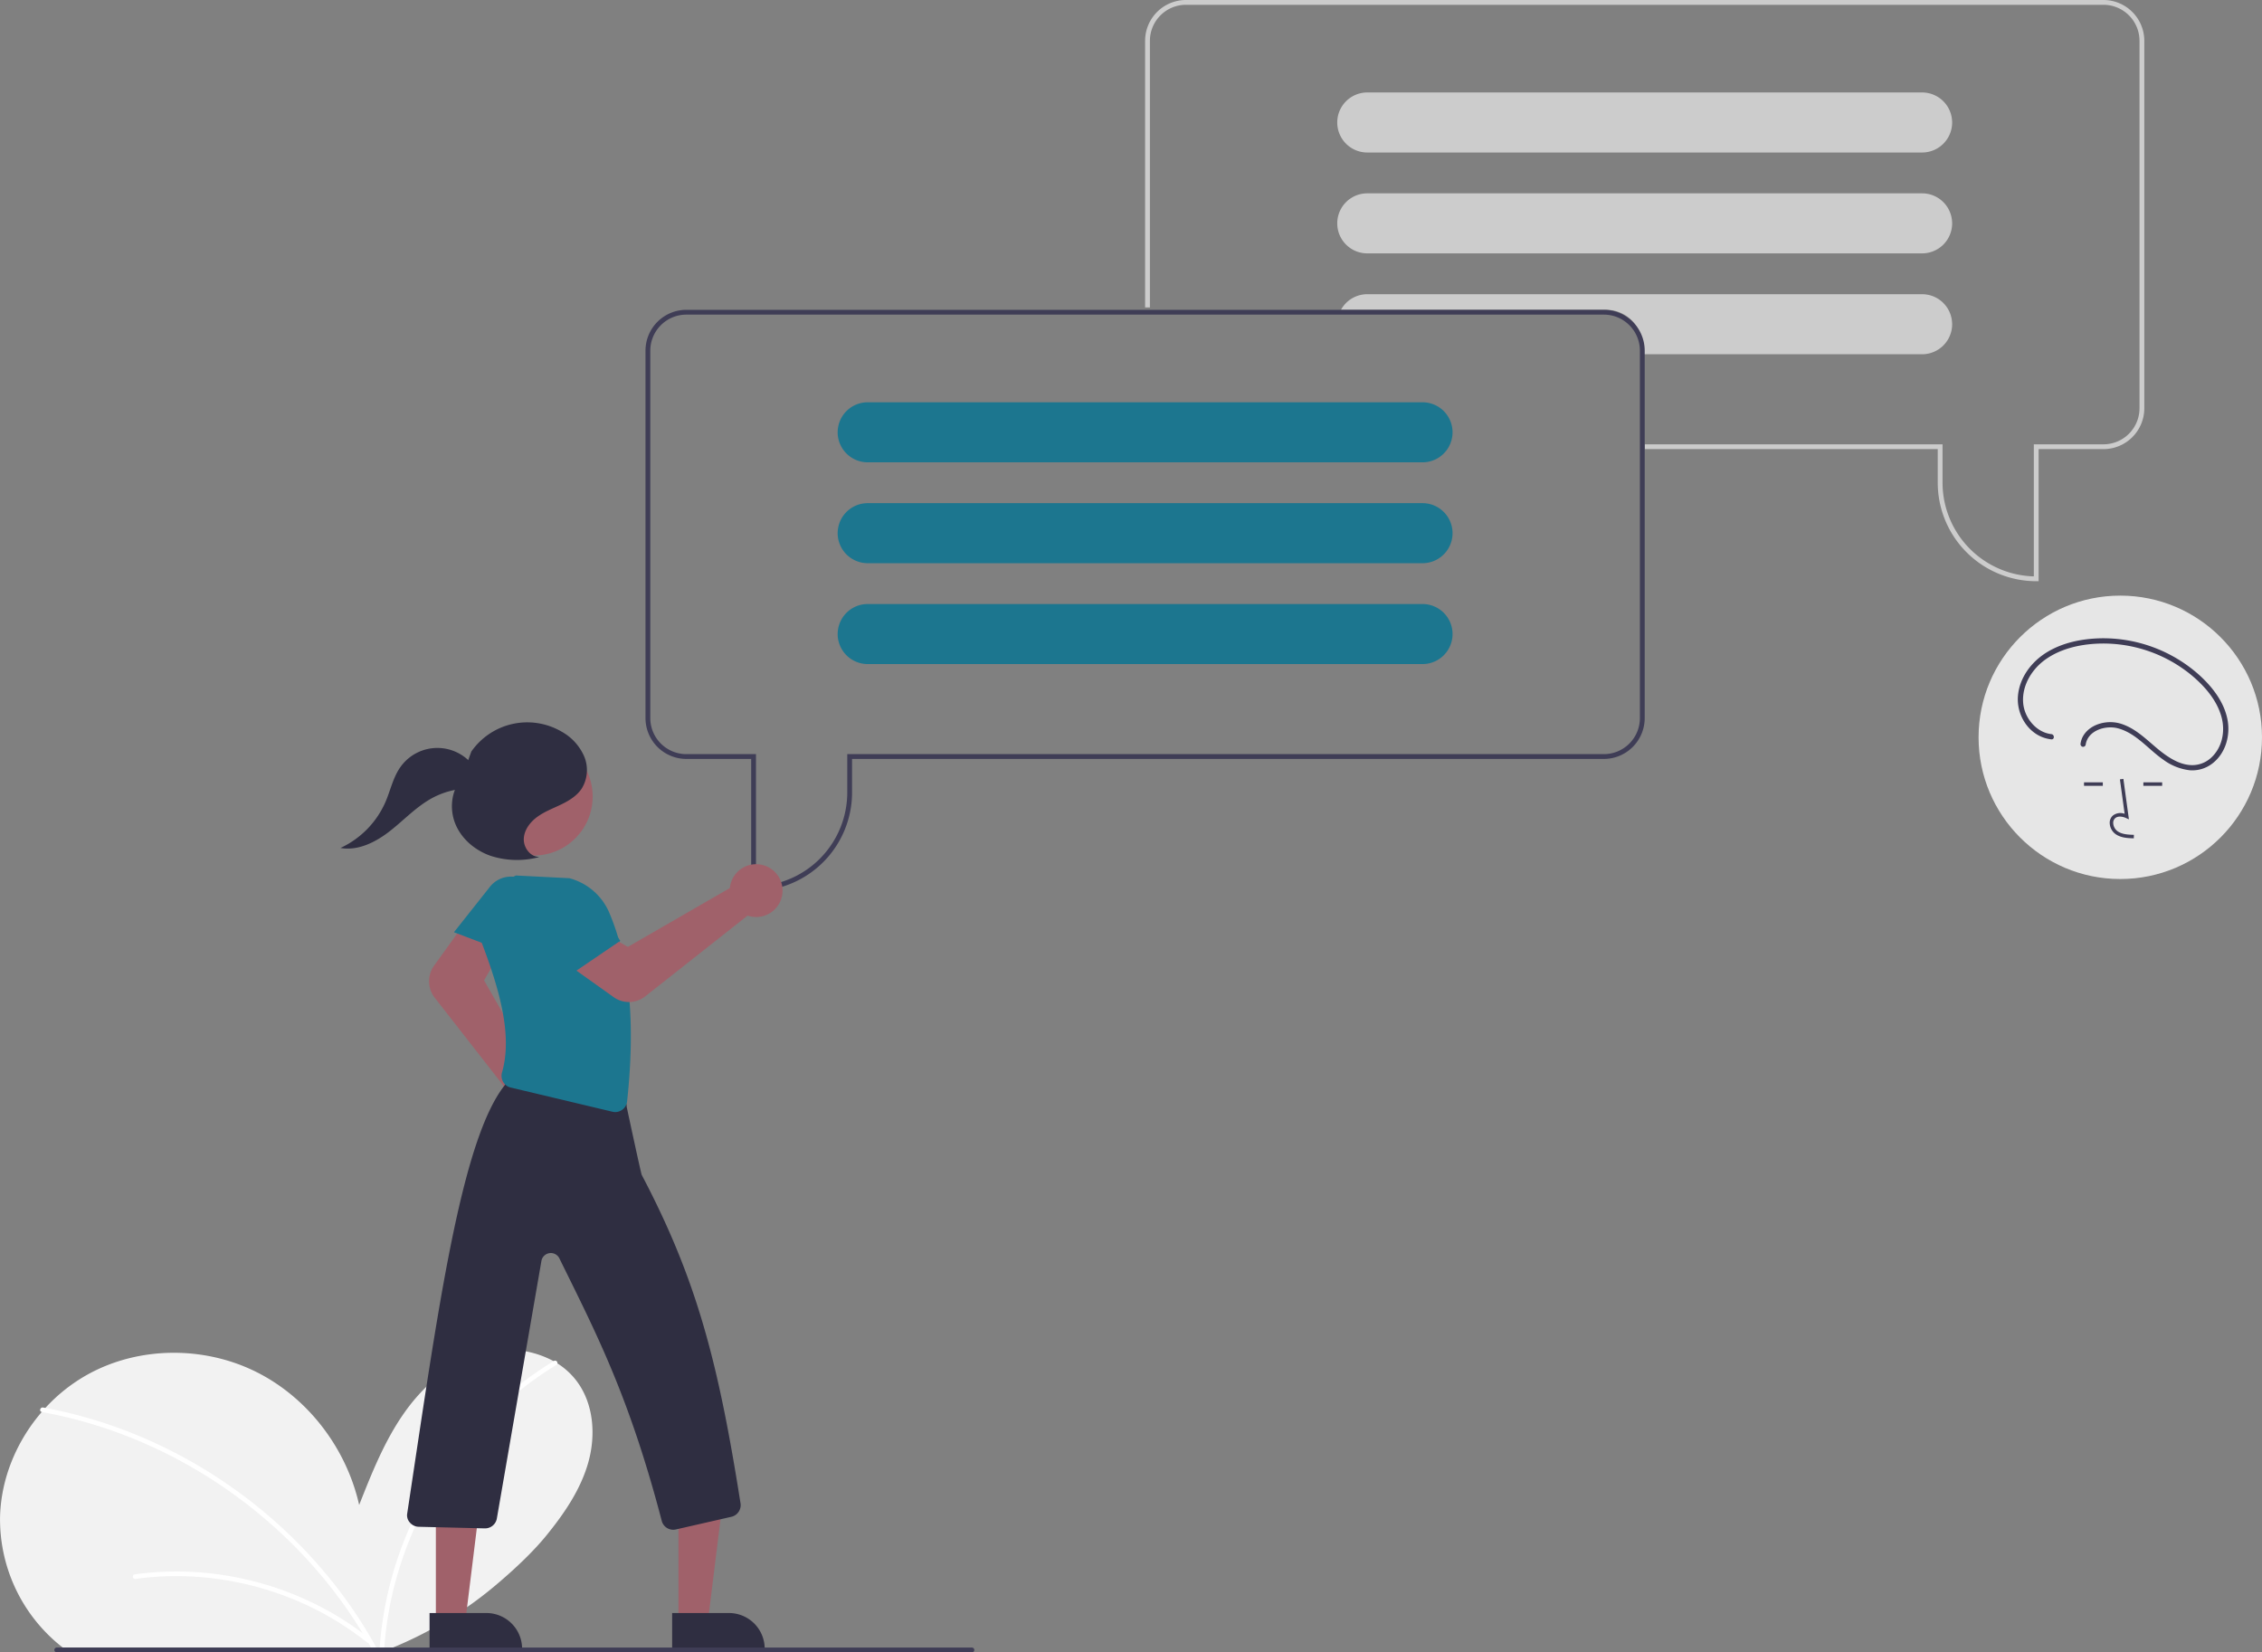 <svg data-name="Layer 1" xmlns="http://www.w3.org/2000/svg" width="941.739" height="688" viewBox="0 0 941.739 688" xmlns:xlink="http://www.w3.org/1999/xlink"><rect x="0" y="0" width="941.739" height="688" fill="#808080" stroke="none"/><path d="M977.87,348h-1a41.047,41.047,0,0,1-41-41V293h-122v-2h124v16a39.047,39.047,0,0,0,38,38.987V291h29a15.017,15.017,0,0,0,15-15V123a15.017,15.017,0,0,0-15-15h-382a15.017,15.017,0,0,0-15,15V234h-2V123a17.019,17.019,0,0,1,17-17h382a17.019,17.019,0,0,1,17,17V276a17.019,17.019,0,0,1-17,17h-27Z" transform="translate(-129.13 -106)" fill="#ccc"/><path d="M941.85,156.51a12.497,12.497,0,0,0-12.48-12.01h-231a12.5,12.5,0,0,0,0,25h231a12.517,12.517,0,0,0,12.5-12.5A4.011,4.011,0,0,0,941.85,156.51Z" transform="translate(-129.13 -106)" fill="#ccc"/><path d="M941.85,198.51a12.497,12.497,0,0,0-12.48-12.01h-231a12.5,12.5,0,0,0,0,25h231a12.517,12.517,0,0,0,12.5-12.5A4.011,4.011,0,0,0,941.85,198.51Z" transform="translate(-129.13 -106)" fill="#ccc"/><path d="M941.85,240.51a12.497,12.497,0,0,0-12.48-12.01h-231a12.491,12.491,0,0,0-9.6,4.5,13.065,13.065,0,0,0-1.36,2h110.46a15.018,15.018,0,0,1,15,15v3.5h116.5a12.517,12.517,0,0,0,12.5-12.5A4.011,4.011,0,0,0,941.85,240.51Z" transform="translate(-129.13 -106)" fill="#ccc"/><path d="M153.648,790.705c.544.447,1.088.874,1.645,1.295H292.697q1.535-.632,3.057-1.295A161.801,161.801,0,0,0,335.828,765.755c8.012-6.788,15.383-13.796,20.727-20.364,7.455-9.165,14.321-19.153,17.514-30.533,3.187-11.38,2.235-24.425-4.884-33.862a30.309,30.309,0,0,0-7.999-7.326c-.512-.324-1.03-.635-1.561-.926a39.856,39.856,0,0,0-28.92-3.478c-13.764,3.556-25.202,13.485-33.363,25.131-8.161,11.639-13.459,25.008-18.68,38.228-5.298-23.596-21.342-44.73-43.014-55.476-21.666-10.745-48.584-10.616-69.79,1.023a70.141,70.141,0,0,0-17.844,14.055c-.511.551-1.01,1.114-1.503,1.684-10.344,11.976-16.814,27.314-17.345,43.131A67.606,67.606,0,0,0,153.648,790.705Z" transform="translate(-129.13 -106)" fill="#f2f2f2"/><path d="M287.205,792h1.943c.026-.434.058-.861.097-1.295a145.203,145.203,0,0,1,4.249-25.092,154.683,154.683,0,0,1,24.814-52.114A148.065,148.065,0,0,1,360.732,674.338a.92.92,0,0,0,.453-.667.969.969,0,0,0-1.431-1.01,1.464,1.464,0,0,0-.129.084,146.678,146.678,0,0,0-25.986,20.157,156.031,156.031,0,0,0-33.493,48.014,151.299,151.299,0,0,0-12.838,49.789C287.269,791.139,287.237,791.573,287.205,792Z" transform="translate(-129.13 -106)" fill="#fff"/><path d="M146.51,693.912a.12.12,0,0,0,.045.013c1.418.259,2.844.531,4.256.823a192.264,192.264,0,0,1,33.894,10.292,200.016,200.016,0,0,1,31.414,16.193,203.241,203.241,0,0,1,28.143,21.426,199.186,199.186,0,0,1,23.959,25.986A192.68,192.68,0,0,1,282.865,790.705c.246.427.486.861.726,1.295H285.812c-.233-.434-.473-.868-.719-1.295A194.262,194.262,0,0,0,266.97,763.935a201.333,201.333,0,0,0-24.814-25.746,205.867,205.867,0,0,0-28.745-20.908,201.988,201.988,0,0,0-32.074-15.649,192.434,192.434,0,0,0-33.325-9.405c-.317-.058-.628-.117-.946-.175C145.856,691.832,145.338,693.659,146.51,693.912Z" transform="translate(-129.13 -106)" fill="#fff"/><path d="M185.149,761.525a128.393,128.393,0,0,1,40.705.918,131.058,131.058,0,0,1,38.326,13.4,126.431,126.431,0,0,1,19.126,12.636c.977.78-.406,2.147-1.374,1.374a125.531,125.531,0,0,0-34.838-19.584,129.312,129.312,0,0,0-38.904-7.892,123.76,123.76,0,0,0-22.525,1.022,1.006,1.006,0,0,1-1.195-.679.978.978,0,0,1,.679-1.195Z" transform="translate(-129.13 -106)" fill="#fff"/><path d="M796.87,235h-382a17.024,17.024,0,0,0-17,17V405a17.024,17.024,0,0,0,17,17h27v55h1a41.043,41.043,0,0,0,41-41V422h313a17.024,17.024,0,0,0,17-17V252A17.024,17.024,0,0,0,796.87,235Zm15,170a15.018,15.018,0,0,1-15,15h-315v16a39.057,39.057,0,0,1-38,38.99V420h-29a15.018,15.018,0,0,1-15-15V252a15.018,15.018,0,0,1,15-15h382a15.018,15.018,0,0,1,15,15Z" transform="translate(-129.13 -106)" fill="#3f3d56"/><path d="M721.37,273.5h-231a12.497,12.497,0,0,0-12.48,12.01,4.011,4.011,0,0,0-.02.49,12.518,12.518,0,0,0,12.5,12.5h231a12.5,12.5,0,0,0,0-25Z" transform="translate(-129.13 -106)" fill="#1c768f"/><path d="M721.37,315.5h-231a12.497,12.497,0,0,0-12.48,12.01,4.011,4.011,0,0,0-.02.49,12.518,12.518,0,0,0,12.5,12.5h231a12.5,12.5,0,1,0,0-25Z" transform="translate(-129.13 -106)" fill="#1c768f"/><path d="M721.37,357.5h-231a12.497,12.497,0,0,0-12.48,12.01,4.011,4.011,0,0,0-.02.49,12.518,12.518,0,0,0,12.5,12.5h231a12.5,12.5,0,1,0,0-25Z" transform="translate(-129.13 -106)" fill="#1c768f"/><path d="M353.856,578.72a10.706,10.706,0,0,1-1.347-.084,11.003,11.003,0,0,1-9.36-13.49,10.507,10.507,0,0,1,.311-1.035L310.096,521.397a11.149,11.149,0,0,1-.26-13.309l11.687-16.232,15.275,11.785-6.137,10.542,24.303,42.599a10.588,10.588,0,0,1,1.451.236,11.003,11.003,0,0,1-2.559,21.701Z" transform="translate(-129.13 -106)" fill="#a0616a"/><polygon points="282.467 675.118 294.727 675.117 300.559 627.829 282.465 627.83 282.467 675.118" fill="#a0616a"/><path d="M408.97,777.614h38.531a0,0,0,0,1,0,0v14.887a0,0,0,0,1,0,0H423.857A14.887,14.887,0,0,1,408.97,777.614v0A0,0,0,0,1,408.97,777.614Z" transform="translate(727.377 1464.095) rotate(179.997)" fill="#2f2e41"/><polygon points="181.467 675.118 193.727 675.117 199.559 627.829 181.465 627.83 181.467 675.118" fill="#a0616a"/><path d="M307.97,777.614h38.531a0,0,0,0,1,0,0v14.887a0,0,0,0,1,0,0H322.857A14.887,14.887,0,0,1,307.97,777.614v0A0,0,0,0,1,307.97,777.614Z" transform="translate(525.377 1464.1) rotate(179.997)" fill="#2f2e41"/><path d="M318.122,494.159l27.525,10.459,6.72-18.667a11.168,11.168,0,0,0-5.002-13.499h0a11.168,11.168,0,0,0-14.262,2.784Z" transform="translate(-129.13 -106)" fill="#1c768f"/><path d="M409.418,742.945a4.953,4.953,0,0,1-4.792-3.726C390.9,686.708,376.963,660.388,362.019,629.953a3.974,3.974,0,0,0-7.495,1.156L336,738.158a4.982,4.982,0,0,1-5.035,4.218l-27.501-.67a4.933,4.933,0,0,1-3.538-1.601,4.484,4.484,0,0,1-1.304-3.647c12.456-82.145,22.263-156.501,41.123-179.185a6.684,6.684,0,0,1,1.775-1.207l-.572-.088c-.164-.025-.599-.092-.604-.53l-.005-.423.43-.082a5.57,5.57,0,0,1,2.021.304l43.044,6.625a4.972,4.972,0,0,1,4.214,5.024c2.34,10.947,5.926,27.471,6.247,28.285,22.966,43.662,31.877,78.043,41.14,136.752a4.986,4.986,0,0,1-3.812,5.619L410.539,742.818A5.029,5.029,0,0,1,409.418,742.945Z" transform="translate(-129.13 -106)" fill="#2f2e41"/><path d="M385.262,569.031a4.95,4.95,0,0,1-1.147-.135l-42.378-10.081a4.884,4.884,0,0,1-3.116-2.309,5.122,5.122,0,0,1-.484-3.983c4.57-15.843-1.422-35.483-8.579-54.346a26.005,26.005,0,0,1,14.219-27.588l.115-.056,22.25,1.123a24.992,24.992,0,0,1,16.567,14.18c8.576,20.071,11.031,45.825,7.506,78.735a4.986,4.986,0,0,1-4.953,4.461Z" transform="translate(-129.13 -106)" fill="#1c768f"/><path d="M390.963,523.217a10.863,10.863,0,0,1-6.313-2.007l-16.414-11.699,11.711-15.332,10.572,6.086,42.481-24.507a10.571,10.571,0,0,1,.229-1.452,11,11,0,1,1,8.191,13.226,10.516,10.516,0,0,1-1.036-.306l-42.674,33.666A10.886,10.886,0,0,1,390.963,523.217Z" transform="translate(-129.13 -106)" fill="#a0616a"/><path d="M363.028,514.285,387.377,497.728l-11.443-16.207a11.168,11.168,0,0,0-13.929-3.64h0a11.168,11.168,0,0,0-5.894,13.283Z" transform="translate(-129.13 -106)" fill="#1c768f"/><circle cx="222.188" cy="331.661" r="24.561" fill="#a0616a"/><path d="M353.569,462.79c-3.686-.016-6.53-3.897-6.365-7.58s2.639-6.923,5.619-9.093,6.475-3.492,9.798-5.087,6.617-3.586,8.669-6.648a14.716,14.716,0,0,0,1.023-13.504,21.669,21.669,0,0,0-9.333-10.224,28.378,28.378,0,0,0-37.607,8.25l-4.208,11.458c-4.288,5.156-4.968,12.813-2.332,18.98s8.248,10.806,14.581,13.011a35.794,35.794,0,0,0,19.841.595" transform="translate(-129.13 -106)" fill="#2f2e41"/><path d="M327.03,426.017a18.849,18.849,0,0,0-31.292-.502c-2.955,4.25-4.027,9.49-6.059,14.251a37.768,37.768,0,0,1-18.797,19.303c7.377,1.297,14.727-2.456,20.625-7.073s11.085-10.254,17.69-13.786a33.289,33.289,0,0,1,16.918-3.886" transform="translate(-129.13 -106)" fill="#2f2e41"/><path d="M533.763,794h-381a1,1,0,1,1,0-2h381a1,1,0,0,1,0,2Z" transform="translate(-129.13 -106)" fill="#3f3d56"/><circle cx="882.739" cy="307" r="59" fill="#e6e6e6"/><path d="M1017.496,455.052c-2.403-.067-5.394-.151-7.696-1.833a5.911,5.911,0,0,1-2.326-4.413,3.976,3.976,0,0,1,1.352-3.265,5.13,5.13,0,0,1,4.853-.699l-1.962-14.336,1.44-.197,2.306,16.854-1.202-.552c-1.394-.639-3.308-.965-4.497.04a2.554,2.554,0,0,0-.838,2.104,4.467,4.467,0,0,0,1.73,3.291c1.792,1.309,4.176,1.478,6.88,1.554Z" transform="translate(-129.13 -106)" fill="#3f3d56"/><rect x="867.638" y="325.742" width="7.828" height="1.454" fill="#3f3d56"/><rect x="892.348" y="325.742" width="7.828" height="1.454" fill="#3f3d56"/><path d="M983.168,411.671c-6.304-.719-11.186-6.759-11.723-12.888-.638-7.291,3.608-14.216,9.433-18.307,6.092-4.279,13.682-6.065,21.025-6.459a57.784,57.784,0,0,1,39.498,13.019c5.503,4.57,10.642,10.392,12.589,17.424,1.692,6.107.315,13.025-4.597,17.302a11.611,11.611,0,0,1-8.91,2.743c-3.811-.396-7.327-2.4-10.371-4.613-5.921-4.305-10.781-10.302-17.995-12.552-5.289-1.649-12.153-.198-15.385,4.585a8.706,8.706,0,0,0-1.39,3.647,1.129,1.129,0,0,0,.761,1.341,1.097,1.097,0,0,0,1.341-.761c.849-6.024,8.256-8.272,13.454-6.897,7.579,2.006,12.667,8.769,18.885,13.066a22.949,22.949,0,0,0,10.998,4.39,13.656,13.656,0,0,0,9.596-2.948c5.312-4.195,7.344-11.41,6.169-17.906-1.36-7.522-6.423-13.969-11.978-18.961a59.919,59.919,0,0,0-40.949-15.127c-7.684.177-15.702,1.763-22.323,5.824-6.421,3.94-11.385,10.531-12.033,18.192-.571,6.744,3.047,13.797,9.258,16.751a14.498,14.498,0,0,0,4.646,1.311c1.392.159,1.38-2.023,0-2.18Z" transform="translate(-129.13 -106)" fill="#3f3d56"/></svg>